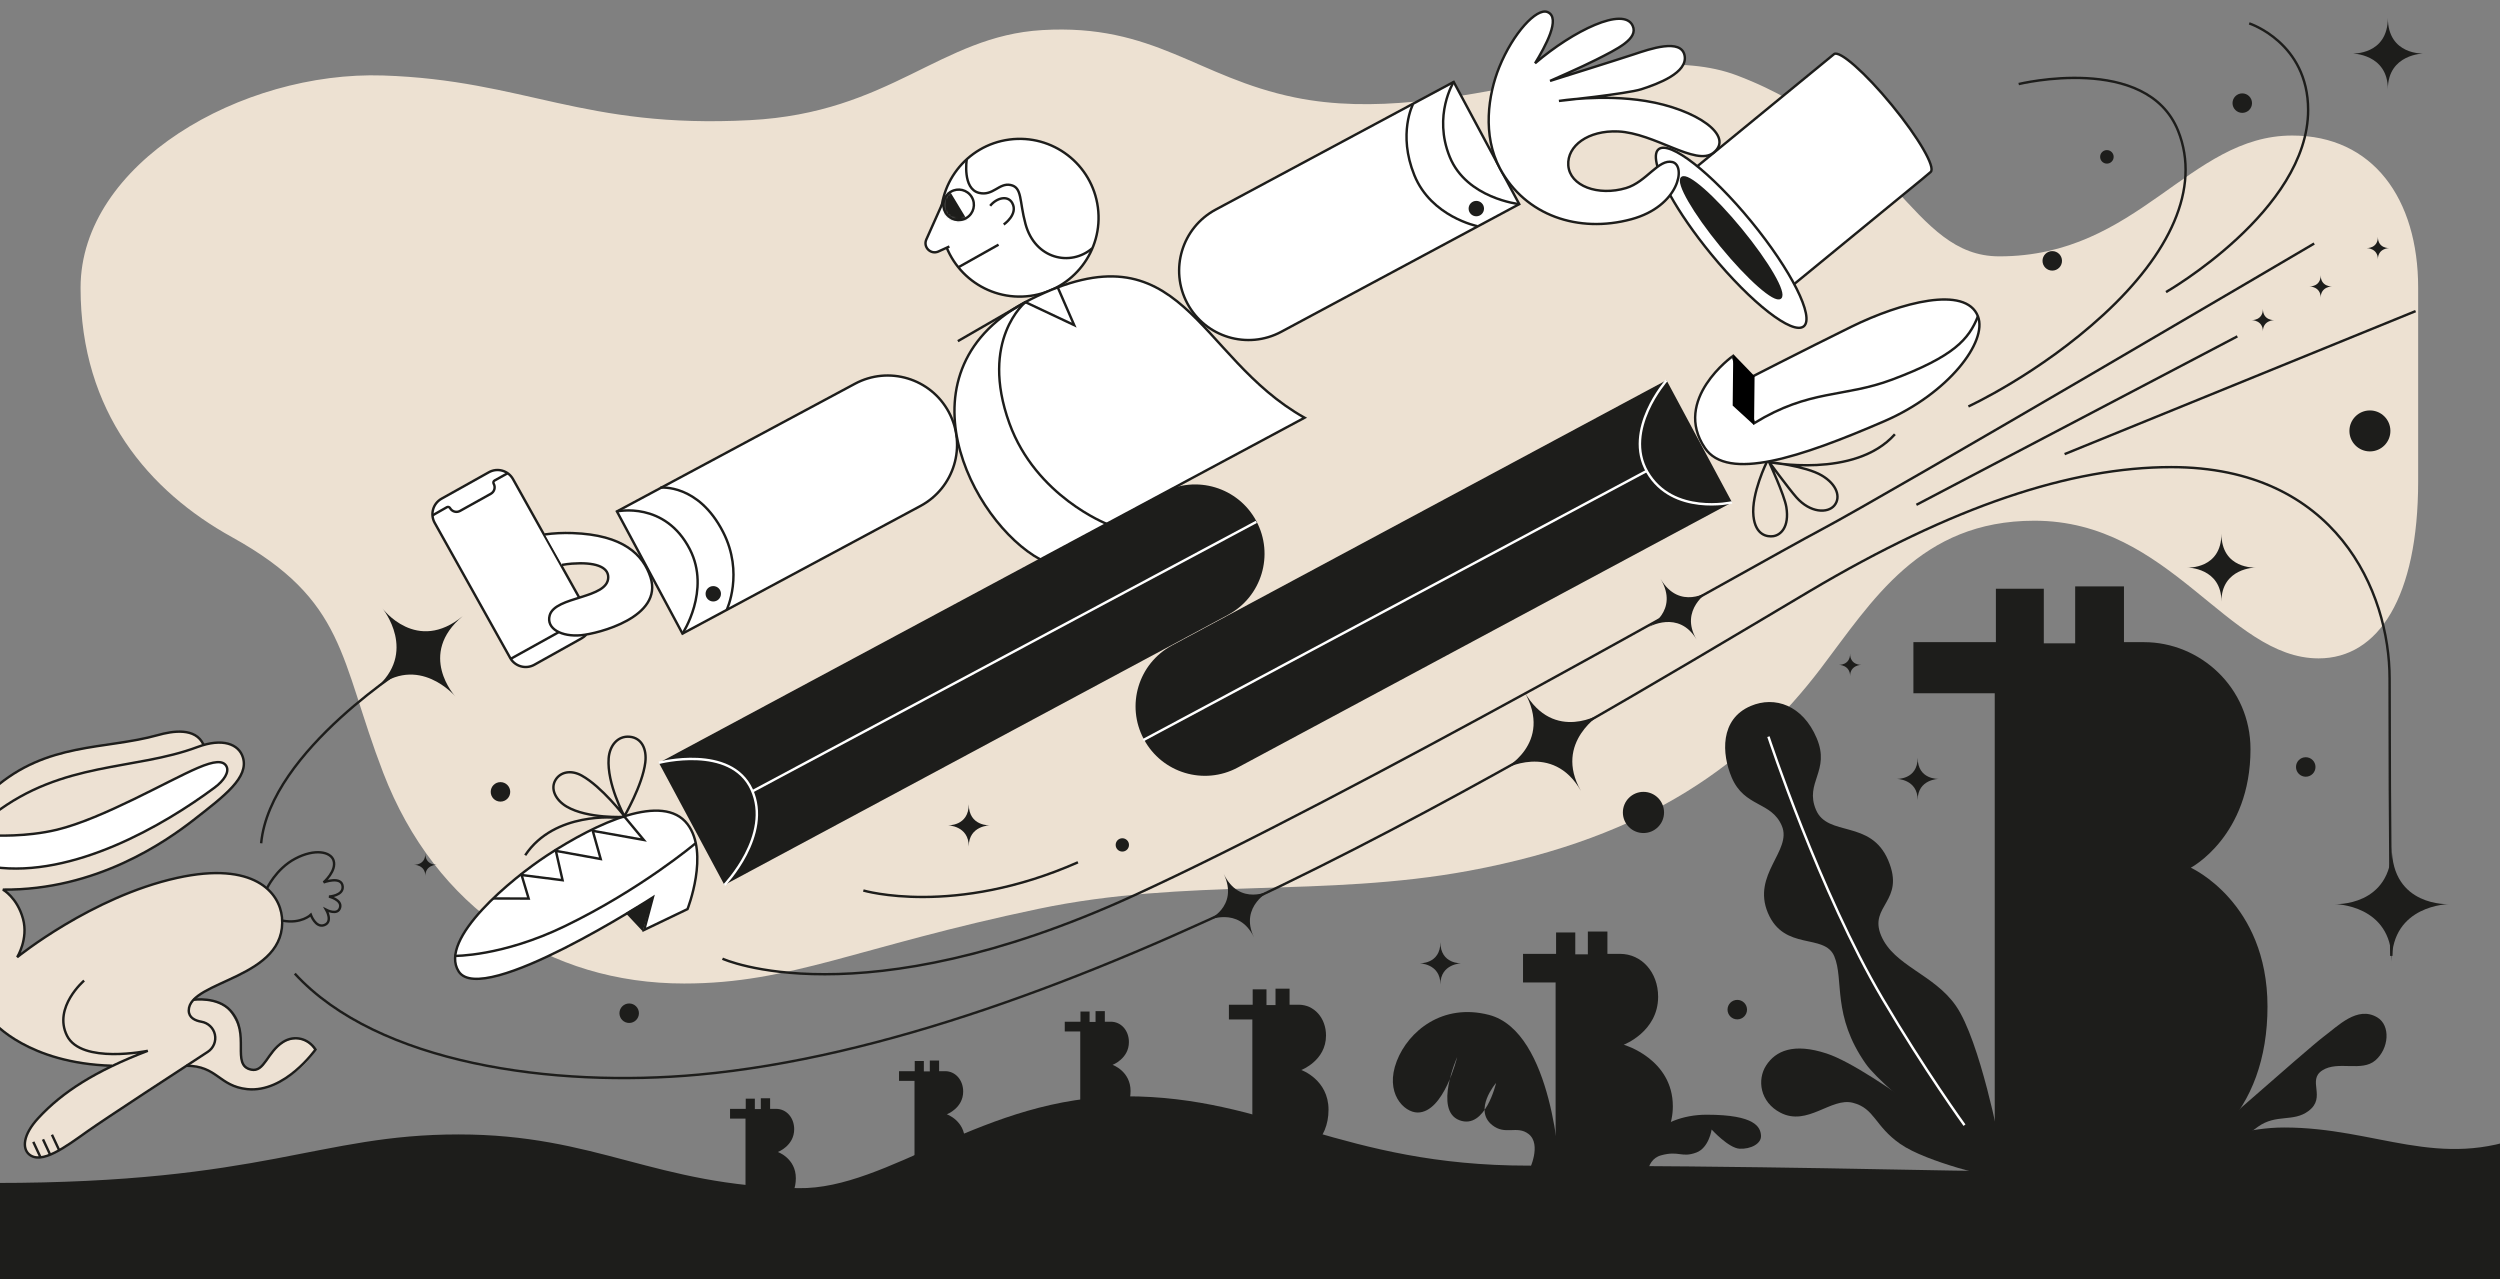 <svg viewBox="0 0 1024 524" fill="none" xmlns="http://www.w3.org/2000/svg">
<rect x="0" y="0" width="1024" height="524" fill="#808080" stroke="none"/>
<g>
<path fill-rule="evenodd" clip-rule="evenodd" d="M-2.641 323.115C19.271 303.866 42.966 307.165 64.627 301.107C70.603 299.435 80.069 297.823 83.352 305.011C83.352 305.011 62.762 322.162 37.567 325.762C12.372 329.361 -2.625 335.66 -2.625 335.66L-2.641 323.115Z" fill="#EDE1D2"/>
<path d="M34.376 401.425C34.376 401.425 21.586 412.334 27.363 423.969C33.247 435.845 60.467 430.203 60.467 430.203C38.89 438.452 25.455 447.131 15.648 457.717C9.092 464.811 9.145 470.212 11.752 472.549C16.803 477.063 26.826 469.54 35.719 463.226C42.974 458.067 74.009 437.834 85.052 430.633C87.417 429.101 88.572 426.253 87.954 423.512C87.363 420.825 85.16 418.783 82.446 418.299C79.92 417.869 77.26 416.687 77.26 413.705C77.26 401.291 117.833 400.807 115.442 375.523C114.475 365.447 104.049 352.415 72.477 359.401C37.439 367.112 6.942 391.86 6.942 391.86C6.942 391.86 11.59 384.417 9.333 376.141C6.942 367.354 1.084 364.157 1.084 364.157C39.266 364.533 68.42 345.026 79.463 335.809C92.065 325.303 101.9 318.183 99.401 310.014C97.735 304.533 91.071 301.9 80.753 305.742C54.878 315.442 25.778 311.438 -2.731 333.283V418.837C-2.731 418.837 10.489 432.621 34.779 435.63C56.382 438.29 70.516 436.839 77.368 436.839C87.578 436.839 91.77 446.136 104.372 446.136C113.534 446.136 125.249 437.162 128.957 430.552C128.957 430.552 126.029 424.023 118.451 426.065C110.659 428.161 108.644 439.553 102.867 438.371C94.161 436.571 104.13 428.349 94.161 414.376C89.674 408.089 75.567 408.976 64.766 410.185C53.964 411.313 34.376 401.425 34.376 401.425Z" fill="#EDE1D3"/>
<path fill-rule="evenodd" clip-rule="evenodd" d="M33 117.903C33 66.903 98.943 29.002 156.943 30.92C214.943 32.839 238.827 52.816 307.213 49.217C364.835 46.184 384.971 14.79 426.89 12.324C472.781 9.624 490.258 31.671 530.369 39.918C594.556 53.116 666.075 13.663 711.533 30.92C776.32 55.515 782.74 105.005 818.912 105.005C875.901 105.005 896.587 55.515 938.888 55.515C971.882 55.515 990.478 81.31 990.478 117.903V197.087C990.478 244.478 974.281 269.673 949.686 269.673C912.493 269.673 889.098 213.284 833.309 213.284C786.38 213.284 766.813 246.197 745.727 273.872C716.932 311.665 676.14 342.859 601.755 356.656C542.313 367.681 486.292 359.483 425.39 372.253C351.005 387.849 324.01 402.846 280.219 402.846C225.017 402.846 178.401 372.254 156.943 316.464C138.947 269.673 142 246 95 220C61.143 201.271 33 168.903 33 117.903Z" fill="#EDE1D2"/>
<path fill-rule="evenodd" clip-rule="evenodd" d="M1026.5 524.5L-2.02 498.739V484.54C108.377 484.54 130.386 464.662 187.803 464.662C244.51 464.662 268.256 485.749 327.042 486.67C363.942 487.248 403.007 449.043 461.192 449.043C519.439 449.043 549.844 477.441 625.931 477.441C719.645 477.441 794.612 479.571 808.389 479.571C884.354 479.571 907.072 461.822 935.576 461.822C973.5 461.822 999 479.571 1035.5 464.662C1049.42 458.974 1026.5 524.5 1026.5 524.5Z" fill="#1D1D1B"/>
<path fill-rule="evenodd" clip-rule="evenodd" d="M817.043 480.991V283.967H783.73V263.028H817.519V241.137H837.142V263.504H849.991V240.185H869.979V263.028H878.199C901.184 263.028 921.804 281.652 921.804 306.875C921.804 342.55 897.353 355.416 897.353 355.416C897.353 355.416 928.766 369.472 928.766 412.303C928.766 455.134 902.404 480.458 866.196 480.458C847.56 480.458 817.043 480.991 817.043 480.991Z" fill="#1D1D1B"/>
<path fill-rule="evenodd" clip-rule="evenodd" d="M637.178 478.07V402.426H623.825V390.702H637.369V381.927H645.234V390.893H650.385V381.546H658.397V390.702H663.59C672.34 390.702 679.17 398.168 679.17 408.278C679.17 422.578 665.084 427.914 665.084 427.914C665.084 427.914 685.195 433.658 685.195 453.151C685.195 467.717 673.141 477.856 666.597 477.856C659.127 477.856 637.178 478.07 637.178 478.07Z" fill="#1D1D1B"/>
<path fill-rule="evenodd" clip-rule="evenodd" d="M512.96 474.315V417.562H503.364V411.53H513.097V405.224H518.75V411.667H522.451V404.95H528.209V411.53H531.941C538.229 411.53 543.137 416.895 543.137 424.161C543.137 434.437 533.014 438.271 533.014 438.271C533.014 438.271 544.163 442.192 544.163 454.529C544.163 466.867 535.315 474.162 524.885 474.162C519.517 474.162 512.96 474.315 512.96 474.315Z" fill="#1D1D1B"/>
<path fill-rule="evenodd" clip-rule="evenodd" d="M442.466 459.975V422.479H436.126V418.494H442.557V414.328H446.292V418.585H448.737V414.147H452.541V418.494H455.006C459.161 418.494 462.403 422.038 462.403 426.839C462.403 433.628 455.716 436.161 455.716 436.161C455.716 436.161 463.081 438.752 463.081 446.903C463.081 455.054 457.236 459.873 450.345 459.873C446.798 459.873 442.466 459.975 442.466 459.975Z" fill="#1D1D1B"/>
<path fill-rule="evenodd" clip-rule="evenodd" d="M374.582 480.231V442.735H368.242V438.75H374.673V434.584H378.407V438.841H380.853V434.403H384.657V438.75H387.122C391.277 438.75 394.519 442.294 394.519 447.095C394.519 453.884 387.832 456.418 387.832 456.418C387.832 456.418 395.197 459.008 395.197 467.159C395.197 475.31 389.351 480.13 382.461 480.13C378.914 480.13 374.582 480.231 374.582 480.231Z" fill="#1D1D1B"/>
<path fill-rule="evenodd" clip-rule="evenodd" d="M305.362 495.672V458.177H299.022V454.191H305.453V450.025H309.187V454.282H311.632V449.844H315.436V454.191H317.902C322.057 454.191 325.299 457.736 325.299 462.536C325.299 469.326 318.611 471.859 318.611 471.859C318.611 471.859 325.977 474.449 325.977 482.6C325.977 490.752 320.131 495.571 313.241 495.571C309.694 495.571 305.362 495.672 305.362 495.672Z" fill="#1D1D1B"/>
<path fill-rule="evenodd" clip-rule="evenodd" d="M717.127 289.153C704.38 294.554 705.222 308.825 709.282 318.408C714.537 330.809 725.549 328.137 729.848 338.284C734.147 348.43 717.453 358.163 724.141 373.947C730.828 389.73 747.258 382.104 751.319 391.687C755.379 401.27 750.268 415.9 764.256 435.789C772.298 447.226 816.909 480.458 816.909 480.458L819.205 469.064C819.205 469.064 811.063 426.28 801.146 411.992C792.131 399.002 775.781 395.663 770.527 383.261C765.273 370.86 780.584 369.313 773.419 352.403C766.254 335.492 748.604 342.97 743.827 331.696C739.05 320.422 749.836 315.852 744.104 302.324C738.372 288.795 726.932 284.998 717.127 289.153Z" fill="#1D1D1B"/>
<path d="M724.348 301.73C724.348 301.73 745.333 365.382 771.116 409.108C788.412 438.441 804.658 460.872 804.658 460.872" stroke="white"/>
<path fill-rule="evenodd" clip-rule="evenodd" d="M817.418 478.257C817.418 478.257 767.617 437.906 748.208 431.522C734.549 427.029 727.266 430.5 723.436 436.374C719.605 442.248 720.882 451.442 729.31 455.783C740.378 461.486 749.996 449.399 758.934 451.697C767.961 454.018 767.759 461.168 778.344 468.553C789.325 476.214 817.162 482.344 817.162 482.344L817.418 478.257Z" fill="#1D1D1B"/>
<path fill-rule="evenodd" clip-rule="evenodd" d="M890.968 477.492C890.968 477.492 945.876 428.968 951.75 424.626C957.624 420.285 965.541 411.857 973.713 416.709C979.256 420 978.566 429.479 972.947 434.331C967.329 439.184 957.624 434.331 951.239 438.417C944.854 442.503 953.027 449.399 945.621 455.017C939.339 459.782 932.416 456.11 924.847 461.527C913.393 469.726 904.248 477.236 904.248 477.236L890.968 477.492Z" fill="#1D1D1B"/>
<path fill-rule="evenodd" clip-rule="evenodd" d="M638.86 479.5C638.86 479.5 636.255 422.524 609.879 415.697C590.783 410.755 576.855 422.437 572.137 434.568C567.036 447.684 575.057 455.686 580.674 455.686C591.457 455.686 596.849 432.996 596.849 432.996C596.849 432.996 587.189 454.787 597.748 458.831C608.4 462.911 612.799 443.555 612.799 443.555C612.799 443.555 603.31 454.586 611.227 460.853C616.619 465.122 621.337 460.853 626.054 464.448C631.666 468.723 626.279 479.5 626.279 479.5H638.86Z" fill="#1D1D1B"/>
<path fill-rule="evenodd" clip-rule="evenodd" d="M666.044 487.138C666.044 470.963 679.074 456.585 699.068 456.585C719.062 456.585 721.084 461.752 721.309 465.122C721.534 468.492 717.04 470.738 712.548 470.513C708.054 470.289 701.09 462.651 701.09 462.651C701.09 462.651 700.011 470.156 694.8 472.086C688.734 474.333 687.756 471.209 680.422 473.209C673.008 475.231 674.805 485.565 674.805 485.565L666.044 487.138Z" fill="#1D1D1B"/>
<path fill-rule="evenodd" clip-rule="evenodd" d="M449.689 84.945C452.03 102.631 439.591 118.866 421.905 121.207C404.218 123.548 387.984 111.109 385.642 93.423C383.301 75.737 395.741 59.502 413.427 57.16C431.113 54.819 447.348 67.259 449.689 84.945Z" fill="white"/>
<path fill-rule="evenodd" clip-rule="evenodd" d="M449.689 84.945C452.03 102.631 439.591 118.866 421.905 121.207C404.218 123.548 387.984 111.109 385.642 93.423C383.301 75.737 395.741 59.502 413.427 57.16C431.113 54.819 447.348 67.259 449.689 84.945Z" stroke="#1D1D1B"/>
<path fill-rule="evenodd" clip-rule="evenodd" d="M296.723 362.49L502.978 251.856C516.799 244.442 521.994 227.228 514.58 213.407V213.407C507.166 199.586 489.953 194.391 476.132 201.805L269.876 312.439L296.723 362.49Z" fill="#1D1D1B"/>
<path fill-rule="evenodd" clip-rule="evenodd" d="M595.434 33.562L497.948 85.853C484.127 93.266 478.933 110.48 486.346 124.301C493.76 138.123 510.974 143.317 524.795 135.903L622.281 83.612L595.434 33.562Z" fill="white"/>
<path fill-rule="evenodd" clip-rule="evenodd" d="M595.434 33.562L497.948 85.853C484.127 93.266 478.933 110.48 486.346 124.301C493.76 138.123 510.974 143.317 524.795 135.903L622.281 83.612L595.434 33.562Z" stroke="#1D1D1B"/>
<path fill-rule="evenodd" clip-rule="evenodd" d="M279.543 259.529L377.029 207.238C390.85 199.825 396.044 182.61 388.631 168.79C381.217 154.968 364.003 149.774 350.182 157.187L252.696 209.478L279.543 259.529Z" fill="white"/>
<path fill-rule="evenodd" clip-rule="evenodd" d="M279.543 259.529L377.029 207.238C390.85 199.825 396.044 182.61 388.631 168.79C381.217 154.968 364.003 149.774 350.182 157.187L252.696 209.478L279.543 259.529Z" stroke="#1D1D1B"/>
<path fill-rule="evenodd" clip-rule="evenodd" d="M506.924 314.406L709.444 205.775L682.598 155.724L480.077 264.355C466.281 271.755 461.096 288.938 468.496 302.735L468.544 302.824C475.944 316.621 493.128 321.806 506.924 314.406Z" fill="#1D1D1B"/>
<path d="M120.75 398.801C154.676 435.771 226.689 445.651 286.22 440.168C436.018 426.371 621.52 313.242 740.944 242.305C799.87 207.304 848.268 191.33 889.324 191.33C956.947 191.33 978.777 242.447 978.777 277.944C978.777 342.55 979.487 391.537 979.487 391.537" stroke="#1D1D1B"/>
<path d="M169.153 271.25C169.153 271.25 110.606 307.264 106.966 345.403" stroke="#1D1D1B"/>
<path fill-rule="evenodd" clip-rule="evenodd" d="M698.347 183.521C707.645 197.223 737.137 187.518 771.827 172.516C798.096 161.157 814.192 139.921 810.165 129.564C805.195 116.786 778.572 123.885 758.338 133.824C739.597 143.03 713.256 156.543 713.256 156.543L709.707 145.893C709.707 145.893 684.858 163.642 698.347 183.521Z" fill="white"/>
<path fill-rule="evenodd" clip-rule="evenodd" d="M698.347 183.521C707.645 197.223 737.137 187.518 771.827 172.516C798.096 161.157 814.192 139.921 810.165 129.564C805.195 116.786 778.572 123.885 758.338 133.824C739.597 143.03 713.256 156.543 713.256 156.543L709.707 145.893C709.707 145.893 684.858 163.642 698.347 183.521Z" stroke="#1D1D1B"/>
<path fill-rule="evenodd" clip-rule="evenodd" d="M422.087 122.643C365.38 151.13 398.145 214.037 426.104 229.149L534.348 171.097C489.766 146.161 484.54 91.27 422.087 122.643Z" fill="white"/>
<path fill-rule="evenodd" clip-rule="evenodd" d="M422.087 122.643C365.38 151.13 398.145 214.037 426.104 229.149L534.348 171.097C489.766 146.161 484.54 91.27 422.087 122.643Z" stroke="#1D1D1B"/>
<path d="M810.164 129.565C806.437 138.972 800.354 145.978 775.021 155.478C755.143 162.933 741.356 159.311 718.535 173.312C716.508 168.541 713.277 156.547 713.277 156.547" stroke="#1D1D1B"/>
<path d="M682.61 155.83C682.61 155.83 664.766 176.095 674.719 193.311C685.129 211.317 709.421 205.775 709.421 205.775" stroke="white"/>
<path fill-rule="evenodd" clip-rule="evenodd" d="M281.606 337.58C271.683 324.533 244.688 336.87 224.1 350.36C209.798 359.73 179.342 384.651 187.892 397.926C197.501 412.845 267.407 367.576 267.407 367.576L263.857 380.887L281.606 372.368C281.606 372.368 290.641 349.461 281.606 337.58Z" fill="white"/>
<path fill-rule="evenodd" clip-rule="evenodd" d="M281.606 337.58C271.683 324.533 244.688 336.87 224.1 350.36C209.798 359.73 179.342 384.651 187.892 397.926C197.501 412.845 267.407 367.576 267.407 367.576L263.857 380.887L281.606 372.368C281.606 372.368 290.641 349.461 281.606 337.58Z" stroke="#1D1D1B"/>
<path fill-rule="evenodd" clip-rule="evenodd" d="M186.508 285.273C186.508 285.273 171.411 267.37 153.537 282.163C171.516 267.283 156.646 249.192 156.646 249.192C156.646 249.192 170.623 268.022 189.617 252.301C170.623 268.022 186.508 285.273 186.508 285.273Z" fill="#1D1D1B"/>
<path fill-rule="evenodd" clip-rule="evenodd" d="M1003.09 370.332C1003.09 370.332 979.672 370.548 979.672 393.75C979.672 370.412 956.255 370.332 956.255 370.332C956.255 370.332 979.672 371.57 979.672 346.915C979.672 371.57 1003.09 370.332 1003.09 370.332Z" fill="#1D1D1B"/>
<path fill-rule="evenodd" clip-rule="evenodd" d="M656.287 292.015C656.287 292.015 636.055 303.81 647.556 323.961C635.988 303.692 615.61 315.23 615.61 315.23C615.61 315.23 636.562 304.698 624.341 283.284C636.562 304.698 656.287 292.015 656.287 292.015Z" fill="#1D1D1B"/>
<path fill-rule="evenodd" clip-rule="evenodd" d="M699.964 242.183C699.964 242.183 687.62 249.666 694.921 261.964C687.577 249.594 675.139 256.92 675.139 256.92C675.139 256.92 687.942 250.208 680.183 237.139C687.942 250.208 699.964 242.183 699.964 242.183Z" fill="#1D1D1B"/>
<path fill-rule="evenodd" clip-rule="evenodd" d="M520.441 364.69C520.441 364.69 507.466 371.017 513.616 383.93C507.43 370.941 494.376 377.104 494.376 377.104C494.376 377.104 507.737 371.586 501.201 357.865C507.737 371.586 520.441 364.69 520.441 364.69Z" fill="#1D1D1B"/>
<path fill-rule="evenodd" clip-rule="evenodd" d="M923.815 232.473C923.815 232.473 909.896 232.601 909.896 246.392C909.896 232.52 895.977 232.473 895.977 232.473C895.977 232.473 909.896 233.209 909.896 218.554C909.896 233.209 923.815 232.473 923.815 232.473Z" fill="#1D1D1B"/>
<path fill-rule="evenodd" clip-rule="evenodd" d="M794.125 319.03C794.125 319.03 785.475 319.11 785.475 327.68C785.475 319.059 776.825 319.03 776.825 319.03C776.825 319.03 785.475 319.488 785.475 310.38C785.475 319.488 794.125 319.03 794.125 319.03Z" fill="#1D1D1B"/>
<path fill-rule="evenodd" clip-rule="evenodd" d="M598.638 394.572C598.638 394.572 589.988 394.652 589.988 403.222C589.988 394.602 581.338 394.572 581.338 394.572C581.338 394.572 589.988 395.03 589.988 385.923C589.988 395.03 598.638 394.572 598.638 394.572Z" fill="#1D1D1B"/>
<path fill-rule="evenodd" clip-rule="evenodd" d="M405.457 338.06C405.457 338.06 396.807 338.14 396.807 346.71C396.807 338.089 388.157 338.06 388.157 338.06C388.157 338.06 396.807 338.517 396.807 329.41C396.807 338.517 405.457 338.06 405.457 338.06Z" fill="#1D1D1B"/>
<path fill-rule="evenodd" clip-rule="evenodd" d="M178.83 354.206C178.83 354.206 174.217 354.249 174.217 358.82C174.217 354.222 169.603 354.206 169.603 354.206C169.603 354.206 174.217 354.45 174.217 349.593C174.217 354.45 178.83 354.206 178.83 354.206Z" fill="#1D1D1B"/>
<path fill-rule="evenodd" clip-rule="evenodd" d="M931.5 131.117C931.5 131.117 926.887 131.159 926.887 135.73C926.887 131.133 922.273 131.117 922.273 131.117C922.273 131.117 926.887 131.361 926.887 126.503C926.887 131.361 931.5 131.117 931.5 131.117Z" fill="#1D1D1B"/>
<path fill-rule="evenodd" clip-rule="evenodd" d="M955.17 117.318C955.17 117.318 950.557 117.36 950.557 121.931C950.557 117.334 945.944 117.318 945.944 117.318C945.944 117.318 950.557 117.562 950.557 112.705C950.557 117.562 955.17 117.318 955.17 117.318Z" fill="#1D1D1B"/>
<path fill-rule="evenodd" clip-rule="evenodd" d="M978.599 101.61C978.599 101.61 973.985 101.653 973.985 106.224C973.985 101.626 969.372 101.61 969.372 101.61C969.372 101.61 973.985 101.854 973.985 96.997C973.985 101.854 978.599 101.61 978.599 101.61Z" fill="#1D1D1B"/>
<path fill-rule="evenodd" clip-rule="evenodd" d="M992.709 21.921C992.709 21.921 978.068 22.055 978.068 36.561C978.068 21.97 963.428 21.921 963.428 21.921C963.428 21.921 978.068 22.695 978.068 7.28C978.068 22.695 992.709 21.921 992.709 21.921Z" fill="#1D1D1B"/>
<path fill-rule="evenodd" clip-rule="evenodd" d="M762.409 272.321C762.409 272.321 757.796 272.363 757.796 276.934C757.796 272.337 753.183 272.321 753.183 272.321C753.183 272.321 757.796 272.565 757.796 267.708C757.796 272.565 762.409 272.321 762.409 272.321Z" fill="#1D1D1B"/>
<path d="M395.973 65.346C395.973 65.346 394.144 77.311 400.988 78.996C406.756 80.415 409.186 74.795 413.922 75.771C418.781 76.771 417.457 82.226 420.046 91.76C423.951 106.136 438.505 109.331 447.379 101.699" stroke="#1D1D1B"/>
<path d="M411.12 91.961C411.12 91.961 417.207 87.775 414.602 83.123C412.809 79.921 408.28 80.957 405.574 84.3" stroke="#1D1D1B"/>
<path d="M186.117 391.537C186.117 391.537 205.523 391.849 231.25 379.412C262.559 364.277 284.824 345.469 284.824 345.469" stroke="#1D1D1B"/>
<path fill-rule="evenodd" clip-rule="evenodd" d="M256.225 373.966L263.252 381.462L267.406 367.576L256.225 373.966Z" fill="#1D1D1B"/>
<path d="M269.876 312.439C269.876 312.439 299.354 304.745 307.874 323.381C316.393 342.017 296.723 362.49 296.723 362.49" stroke="white"/>
<path d="M595.434 33.562C595.434 33.562 586.884 47.21 593.806 64.249C600.728 81.288 622.28 83.612 622.28 83.612" stroke="#1D1D1B"/>
<path d="M578.803 42.589C578.803 42.589 572.407 54.751 579.329 71.79C586.251 88.829 605.166 92.647 605.166 92.647" stroke="#1D1D1B"/>
<path d="M252.696 209.479C252.696 209.479 272.368 205.101 282.574 225.028C291.197 241.863 279.543 259.529 279.543 259.529" stroke="#1D1D1B"/>
<path d="M270.515 199.748C270.515 199.748 285.971 197.992 296.177 217.919C304.8 234.753 297.66 249.816 297.66 249.816" stroke="#1D1D1B"/>
<path d="M295.918 392.687C295.918 392.687 351.802 418.199 463.886 367.043C553.315 326.228 718.936 231.265 746.092 216.889C773.247 202.512 947.895 99.747 947.895 99.747" stroke="#1D1D1B"/>
<path fill-rule="evenodd" clip-rule="evenodd" d="M948.427 314.152C948.427 316.357 946.639 318.145 944.434 318.145C942.228 318.145 940.44 316.357 940.44 314.152C940.44 311.946 942.228 310.158 944.434 310.158C946.639 310.158 948.427 311.946 948.427 314.152Z" fill="#1D1D1B"/>
<path fill-rule="evenodd" clip-rule="evenodd" d="M865.756 64.249C865.756 65.779 864.516 67.02 862.986 67.02C861.456 67.02 860.215 65.779 860.215 64.249C860.215 62.719 861.456 61.478 862.986 61.478C864.516 61.478 865.756 62.719 865.756 64.249Z" fill="#1D1D1B"/>
<path fill-rule="evenodd" clip-rule="evenodd" d="M922.426 42.241C922.426 44.446 920.638 46.234 918.432 46.234C916.227 46.234 914.439 44.446 914.439 42.241C914.439 40.035 916.227 38.248 918.432 38.248C920.638 38.248 922.426 40.035 922.426 42.241Z" fill="#1D1D1B"/>
<path fill-rule="evenodd" clip-rule="evenodd" d="M844.597 106.846C844.597 109.052 842.809 110.84 840.604 110.84C838.398 110.84 836.61 109.052 836.61 106.846C836.61 104.641 838.398 102.853 840.604 102.853C842.809 102.853 844.597 104.641 844.597 106.846Z" fill="#1D1D1B"/>
<path fill-rule="evenodd" clip-rule="evenodd" d="M715.58 413.544C715.58 415.749 713.792 417.537 711.587 417.537C709.381 417.537 707.593 415.749 707.593 413.544C707.593 411.338 709.381 409.551 711.587 409.551C713.792 409.551 715.58 411.338 715.58 413.544Z" fill="#1D1D1B"/>
<path fill-rule="evenodd" clip-rule="evenodd" d="M979.109 176.505C979.109 181.141 975.351 184.898 970.716 184.898C966.08 184.898 962.322 181.141 962.322 176.505C962.322 171.87 966.08 168.112 970.716 168.112C975.351 168.112 979.109 171.87 979.109 176.505Z" fill="#1D1D1B"/>
<path fill-rule="evenodd" clip-rule="evenodd" d="M681.594 332.78C681.594 337.438 677.818 341.214 673.16 341.214C668.502 341.214 664.726 337.438 664.726 332.78C664.726 328.122 668.502 324.346 673.16 324.346C677.818 324.346 681.594 328.122 681.594 332.78Z" fill="#1D1D1B"/>
<path fill-rule="evenodd" clip-rule="evenodd" d="M261.708 415.015C261.708 417.22 259.92 419.008 257.715 419.008C255.509 419.008 253.721 417.22 253.721 415.015C253.721 412.809 255.509 411.021 257.715 411.021C259.92 411.021 261.708 412.809 261.708 415.015Z" fill="#1D1D1B"/>
<path fill-rule="evenodd" clip-rule="evenodd" d="M462.436 346.078C462.436 347.586 461.214 348.808 459.707 348.808C458.199 348.808 456.977 347.586 456.977 346.078C456.977 344.571 458.199 343.349 459.707 343.349C461.214 343.349 462.436 344.571 462.436 346.078Z" fill="#1D1D1B"/>
<path fill-rule="evenodd" clip-rule="evenodd" d="M208.985 324.349C208.985 326.554 207.197 328.342 204.992 328.342C202.786 328.342 200.998 326.554 200.998 324.349C200.998 322.143 202.786 320.355 204.992 320.355C207.197 320.355 208.985 322.143 208.985 324.349Z" fill="#1D1D1B"/>
<path fill-rule="evenodd" clip-rule="evenodd" d="M295.313 243.215C295.313 244.959 293.9 246.372 292.157 246.372C290.413 246.372 289 244.959 289 243.215C289 241.472 290.413 240.059 292.157 240.059C293.9 240.059 295.313 241.472 295.313 243.215Z" fill="#1D1D1B"/>
<path fill-rule="evenodd" clip-rule="evenodd" d="M607.856 85.438C607.856 87.181 606.443 88.595 604.699 88.595C602.956 88.595 601.543 87.181 601.543 85.438C601.543 83.695 602.956 82.282 604.699 82.282C606.443 82.282 607.856 83.695 607.856 85.438Z" fill="#1D1D1B"/>
<path d="M784.962 206.772L916.414 137.775" stroke="#1D1D1B"/>
<path d="M353.624 364.745C353.624 364.745 390.677 375.679 441.523 353.199" stroke="#1D1D1B"/>
<path fill-rule="evenodd" clip-rule="evenodd" d="M398.007 80.673C399.789 83.625 398.84 87.463 395.888 89.244C392.936 91.026 389.099 90.077 387.317 87.126C385.536 84.173 386.484 80.336 389.436 78.554C392.388 76.773 396.226 77.721 398.007 80.673Z" stroke="#1D1D1B"/>
<mask id="mask0" mask-type="alpha" maskUnits="userSpaceOnUse" x="386" y="77" width="13" height="14">
<path fill-rule="evenodd" clip-rule="evenodd" d="M389.436 78.554C386.484 80.336 385.536 84.173 387.317 87.126C389.099 90.077 392.936 91.026 395.889 89.244C398.84 87.463 399.789 83.625 398.007 80.673C396.835 78.73 394.772 77.655 392.656 77.655C391.558 77.656 390.445 77.945 389.436 78.554Z" fill="white"/>
</mask>
<g mask="url(#mask0)">
<path fill-rule="evenodd" clip-rule="evenodd" d="M398.026 93.225L388.625 98.9L377.664 80.74L387.066 75.065L398.026 93.225Z" fill="#1D1D1B"/>
</g>
<path fill-rule="evenodd" clip-rule="evenodd" d="M385.779 83.869L379.375 98.2C378.116 101.284 381.22 104.348 384.287 103.05L388.872 100.956" fill="white"/>
<path d="M385.779 83.869L379.375 98.2C378.116 101.284 381.22 104.348 384.287 103.05L388.872 100.956" stroke="#1D1D1B"/>
<path d="M845.661 186.006L989.426 127.435" stroke="#1D1D1B"/>
<path fill-rule="evenodd" clip-rule="evenodd" d="M709.935 145.042L709.706 166.128L718.466 174.148L718.674 154.096L709.935 145.042Z" fill="black"/>
<path d="M433.225 117.65L439.989 133.173L420.016 123.757L392.338 139.736" stroke="#1D1D1B"/>
<path d="M420.016 123.757C420.016 123.757 401.061 139.166 413.453 173.406C424.296 203.366 453.545 214.672 453.545 214.672" stroke="#1D1D1B"/>
<path d="M201.953 368.013L216.538 368.056L213.65 358.404L230.425 360.534L227.685 348.522L246.049 351.854L242.791 340.304L263.698 344.043L255.844 334.592C255.844 334.592 240.694 335.447 232.083 330.368C227.667 327.764 225.275 323.19 227.557 319.439C229.551 316.161 233.889 315.256 238.265 317.673C246.494 322.218 255.708 334.232 255.708 334.232C255.708 334.232 248.532 321.095 249.305 310.608C249.679 305.532 252.911 301.309 257.916 301.776C262.811 302.233 264.981 306.744 264.319 312.264C263.191 321.665 255.597 334.564 255.597 334.564" stroke="#1D1D1B"/>
<path d="M514.583 213.762L308.236 324.086" stroke="white"/>
<path d="M674.616 192.823L468.269 303.147" stroke="white"/>
<path d="M392.528 109.478L409.009 100.217" stroke="#1D1D1B"/>
<path d="M723.726 189.135C723.726 189.135 717.247 202.199 718.21 211.389C719.043 219.346 723.954 219.968 726.349 219.616C729.325 219.178 733.001 215.94 731.688 207.713C730.884 202.674 724.559 189.135 724.559 189.135C724.559 189.135 732.658 200.141 735.799 203.706C741.49 210.164 748.674 210.344 751.38 207.013C754.086 203.682 752.43 198.436 746.207 194.755C739.499 190.787 724.424 189.246 724.424 189.246C724.424 189.246 759.758 196.3 776.148 177.869" stroke="#1D1D1B"/>
<path d="M252.741 334.958C252.741 334.958 227.157 332.193 215.125 350.309" stroke="#1D1D1B"/>
<path d="M826.848 34.431C826.848 34.431 879.384 21.652 892.164 53.6C901.586 77.156 888.614 104.006 861.636 128.854C835.209 153.195 806.259 166.482 806.259 166.482" stroke="#1D1D1B"/>
<path d="M921.272 9.583C921.272 9.583 945.41 17.392 945.41 45.081C945.41 86.258 887.194 119.626 887.194 119.626" stroke="#1D1D1B"/>
<path d="M34.454 401.653C34.454 401.653 21.675 412.569 27.428 424.186C33.305 436.052 60.545 430.406 60.545 430.406C38.98 438.659 25.529 447.322 15.729 457.917C9.162 465.016 9.237 470.423 11.824 472.737C16.883 477.263 26.911 469.72 35.785 463.419C43.046 458.264 74.065 438.022 85.109 430.83C87.469 429.292 88.626 426.453 88.015 423.703C87.415 421.004 85.227 418.971 82.503 418.5C79.983 418.064 77.317 416.896 77.317 413.9C77.317 401.476 117.883 400.998 115.487 375.706C114.532 365.634 104.085 352.61 72.525 359.589C37.518 367.33 7.032 392.069 7.032 392.069C7.032 392.069 11.684 384.633 9.428 376.361C7.032 367.576 1.175 364.381 1.175 364.381C39.367 364.754 67.918 344.719 79.259 335.884C92.156 325.836 101.988 318.412 99.503 310.247C97.834 304.761 91.173 302.138 80.867 305.988C54.963 315.664 25.869 311.664 -2.641 333.498" stroke="#1D1D1B"/>
<path d="M109.265 364.026C109.265 364.026 113.01 355.881 120.916 351.711C128.992 347.451 135.47 348.871 136.624 352.421C138.021 356.719 132.529 361.432 132.529 361.432C132.529 361.432 139.908 358.633 140.351 363.07C140.733 366.884 134.76 367.241 134.76 367.241C134.76 367.241 140.219 368.544 139.286 371.767C138.31 375.139 133.607 372.654 133.607 372.654C133.607 372.654 136.527 377.686 132.719 378.956C129.258 380.109 127.306 374.696 127.306 374.696C127.306 374.696 123.365 378.546 115.681 377.092" stroke="#1D1D1B"/>
<path d="M79.151 409.522C79.151 409.522 89.032 408.043 94.356 413.9C102.982 423.388 94.356 436.263 102.875 438.127C108.322 439.318 109.392 430.949 115.951 426.797C120.625 423.839 126.304 425.348 129.233 429.874C129.233 429.874 116.72 447.711 101.278 446.114C89.626 444.909 89.032 436.53 76.252 436.53" stroke="#1D1D1B"/>
<path d="M16.643 474.152L13.636 467.709" stroke="#1D1D1B"/>
<path d="M20.616 473.113L17.61 466.67" stroke="#1D1D1B"/>
<path d="M24.285 471.22L21.278 464.777" stroke="#1D1D1B"/>
<path fill-rule="evenodd" clip-rule="evenodd" d="M240.094 259.978C239.574 260.554 238.953 261.057 238.237 261.457L218.869 272.282C215.361 274.243 210.929 272.989 208.968 269.481L178.053 214.169C176.093 210.661 177.347 206.229 180.854 204.268L200.223 193.443C203.731 191.482 208.163 192.736 210.124 196.244L237.233 244.748" fill="white"/>
<path d="M240.094 259.978C239.574 260.554 238.953 261.057 238.237 261.457L218.869 272.282C215.361 274.243 210.929 272.989 208.968 269.481L178.053 214.169C176.093 210.661 177.347 206.229 180.854 204.268L200.223 193.443C203.731 191.482 208.163 192.736 210.124 196.244L237.233 244.748" stroke="#1D1D1B"/>
<path fill-rule="evenodd" clip-rule="evenodd" d="M177.134 211.112L183.034 207.755C183.495 207.493 184.081 207.656 184.34 208.119C185.149 209.567 186.978 210.086 188.427 209.279L201.057 202.243C202.509 201.434 203.03 199.601 202.218 198.15L202.205 198.125C201.948 197.665 202.112 197.084 202.572 196.826L207.988 193.799" fill="white"/>
<path d="M177.134 211.112L183.034 207.755C183.495 207.493 184.081 207.656 184.34 208.119C185.149 209.567 186.978 210.086 188.427 209.279L201.057 202.243C202.509 201.434 203.03 199.601 202.218 198.15L202.205 198.125C201.948 197.665 202.112 197.084 202.572 196.826L207.988 193.799" stroke="#1D1D1B"/>
<path fill-rule="evenodd" clip-rule="evenodd" d="M209.005 269.954L228.715 259.012L209.005 269.954Z" fill="white"/>
<path d="M209.005 269.954L228.715 259.012" stroke="#1D1D1B"/>
<path fill-rule="evenodd" clip-rule="evenodd" d="M695.589 67.796L747.459 25.26L751.202 22.187C753.38 20.4 764.006 29.756 774.936 43.083C785.865 56.411 792.959 68.663 790.78 70.45L786.842 73.76L734.973 116.296C734.973 116.296 721.132 114.153 707.485 96.307C693.837 78.46 695.589 67.796 695.589 67.796Z" fill="white"/>
<path fill-rule="evenodd" clip-rule="evenodd" d="M695.589 67.796L747.459 25.26L751.202 22.187C753.38 20.4 764.006 29.756 774.936 43.083C785.865 56.411 792.959 68.663 790.78 70.45L786.842 73.76L734.973 116.296C734.973 116.296 721.132 114.153 707.485 96.307C693.837 78.46 695.589 67.796 695.589 67.796Z" stroke="#1D1D1B"/>
<path d="M-2.641 323.115C19.271 303.866 42.966 307.165 64.627 301.107C70.603 299.435 80.069 297.823 83.352 305.011" stroke="#1D1D1B"/>
<path fill-rule="evenodd" clip-rule="evenodd" d="M678.917 68.305C677.912 64.776 677.989 62.252 679.35 61.136C683.872 57.428 700.851 70.657 717.274 90.683C733.698 110.71 743.346 129.952 738.824 133.66C734.302 137.368 717.322 124.139 700.899 104.112C693.845 95.51 688.041 87.053 684.073 79.91" fill="white"/>
<path d="M678.917 68.305C677.912 64.776 677.989 62.252 679.35 61.136C683.872 57.428 700.851 70.657 717.274 90.683C733.698 110.71 743.346 129.952 738.824 133.66C734.302 137.368 717.322 124.139 700.899 104.112C693.845 95.51 688.041 87.053 684.073 79.91" stroke="#1D1D1B"/>
<path fill-rule="evenodd" clip-rule="evenodd" d="M713.124 94.087C724.239 107.64 731.441 120.11 729.212 121.939C726.982 123.767 716.164 114.262 705.05 100.709C693.935 87.156 686.733 74.686 688.962 72.858C691.192 71.029 702.01 80.534 713.124 94.087Z" fill="#1D1D1B"/>
<path fill-rule="evenodd" clip-rule="evenodd" d="M713.124 94.087C724.239 107.64 731.441 120.11 729.212 121.939C726.982 123.767 716.164 114.262 705.05 100.709C693.935 87.156 686.733 74.686 688.962 72.858C691.192 71.029 702.01 80.534 713.124 94.087Z" stroke="#1D1D1B"/>
<path fill-rule="evenodd" clip-rule="evenodd" d="M614.395 69.041C607.105 55.468 609.534 38.764 614.09 27.526C619.757 13.548 629.378 3.189 633.809 4.918C639.602 7.177 632.768 19.326 628.771 25.912C644.568 12.423 664.979 2.661 668.706 10.47C671.293 15.89 662.381 20.085 653.725 24.489C647.891 27.457 634.895 33.145 634.895 33.145C634.895 33.145 662.977 24.341 669.366 22.212C675.756 20.081 688.585 15.617 690.005 22.717C691.425 29.817 679.085 34.36 672.256 36.561C666.483 38.422 638.539 41.345 638.539 41.345C638.539 41.345 656.155 38.46 674.031 41.353C694.787 44.712 710.771 55.73 701.719 62.652C694.586 68.107 677.692 54.497 662.759 53.847C650.513 53.315 641.839 59.724 642.372 67.711C642.94 76.228 654.627 80.429 666.044 77.028C674.386 74.543 679.356 64.959 685.035 66.379C690.715 67.799 687.875 84.483 668.174 89.807C646.597 95.639 624.762 88.342 614.395 69.041Z" fill="white"/>
<path fill-rule="evenodd" clip-rule="evenodd" d="M614.395 69.041C607.105 55.468 609.534 38.764 614.09 27.526C619.757 13.548 629.378 3.189 633.809 4.918C639.602 7.177 632.768 19.326 628.771 25.912C644.568 12.423 664.979 2.661 668.706 10.47C671.293 15.89 662.381 20.085 653.725 24.489C647.891 27.457 634.895 33.145 634.895 33.145C634.895 33.145 662.977 24.341 669.366 22.212C675.756 20.081 688.585 15.617 690.005 22.717C691.425 29.817 679.085 34.36 672.256 36.561C666.483 38.422 638.539 41.345 638.539 41.345C638.539 41.345 656.155 38.46 674.031 41.353C694.787 44.712 710.771 55.73 701.719 62.652C694.586 68.107 677.692 54.497 662.759 53.847C650.513 53.315 641.839 59.724 642.372 67.711C642.94 76.228 654.627 80.429 666.044 77.028C674.386 74.543 679.356 64.959 685.035 66.379C690.715 67.799 687.875 84.483 668.174 89.807C646.597 95.639 624.762 88.342 614.395 69.041Z" stroke="#1D1D1B"/>
<path fill-rule="evenodd" clip-rule="evenodd" d="M230.188 231.386C231.502 231.15 232.863 230.968 234.271 230.863C243.463 230.179 249.135 232.037 249.135 236.437C249.135 245.34 227.347 244.068 225.147 252.064C223.626 257.592 230.134 260.905 237.944 260.196C245.023 259.552 271.768 252.766 266.443 236.437C263.45 227.257 255.41 219.056 234.467 218.347C230.564 218.214 226.731 218.411 223.175 218.903" fill="white"/>
<path d="M230.188 231.386C231.502 231.15 232.863 230.968 234.271 230.863C243.463 230.179 249.135 232.037 249.135 236.437C249.135 245.34 227.347 244.068 225.147 252.064C223.626 257.592 230.134 260.905 237.944 260.196C245.023 259.552 271.768 252.766 266.443 236.437C263.45 227.257 255.41 219.056 234.467 218.347C230.564 218.214 226.731 218.411 223.175 218.903" stroke="#1D1D1B"/>
<path d="M45.902 436.53C11.472 435.54 -2.625 418.743 -2.625 418.743" stroke="#1D1D1B"/>
<path fill-rule="evenodd" clip-rule="evenodd" d="M-2.73 342.195C-2.73 342.195 10.583 342.928 23.32 339.859C41.991 335.36 68.942 319.687 81.058 314.514C87.732 311.664 91.406 311.364 92.759 313.886C93.996 316.193 91.781 319.713 87.882 322.612C67.015 338.128 29.843 359.655 -2.55 355.156L-2.73 342.195Z" fill="#FFD3E8"/>
<path fill-rule="evenodd" clip-rule="evenodd" d="M-2.73 342.195C-2.73 342.195 10.583 342.928 23.32 339.859C41.991 335.36 68.942 319.687 81.058 314.514C87.732 311.664 91.406 311.364 92.759 313.886C93.996 316.193 91.781 319.713 87.882 322.612C67.015 338.128 29.843 359.655 -2.55 355.156" fill="white"/>
<path d="M-2.73 342.195C-2.73 342.195 10.583 342.928 23.32 339.859C41.991 335.36 68.942 319.687 81.058 314.514C87.732 311.664 91.406 311.364 92.759 313.886C93.996 316.193 91.781 319.713 87.882 322.612C67.015 338.128 29.843 359.655 -2.55 355.156" stroke="#1D1D1B"/>
<path d="M-3 498H1024V524C1024 524 898.78 524 729.786 524C560.793 524 457.967 524 222.78 524C82.871 524 -3 524 -3 524V498Z" fill="#1D1D1B" stroke="#1D1D1B"/>
</g>
<defs>
<clipPath id="clip0">
<rect width="1024" height="524" fill="white"/>
</clipPath>
</defs>
</svg>
